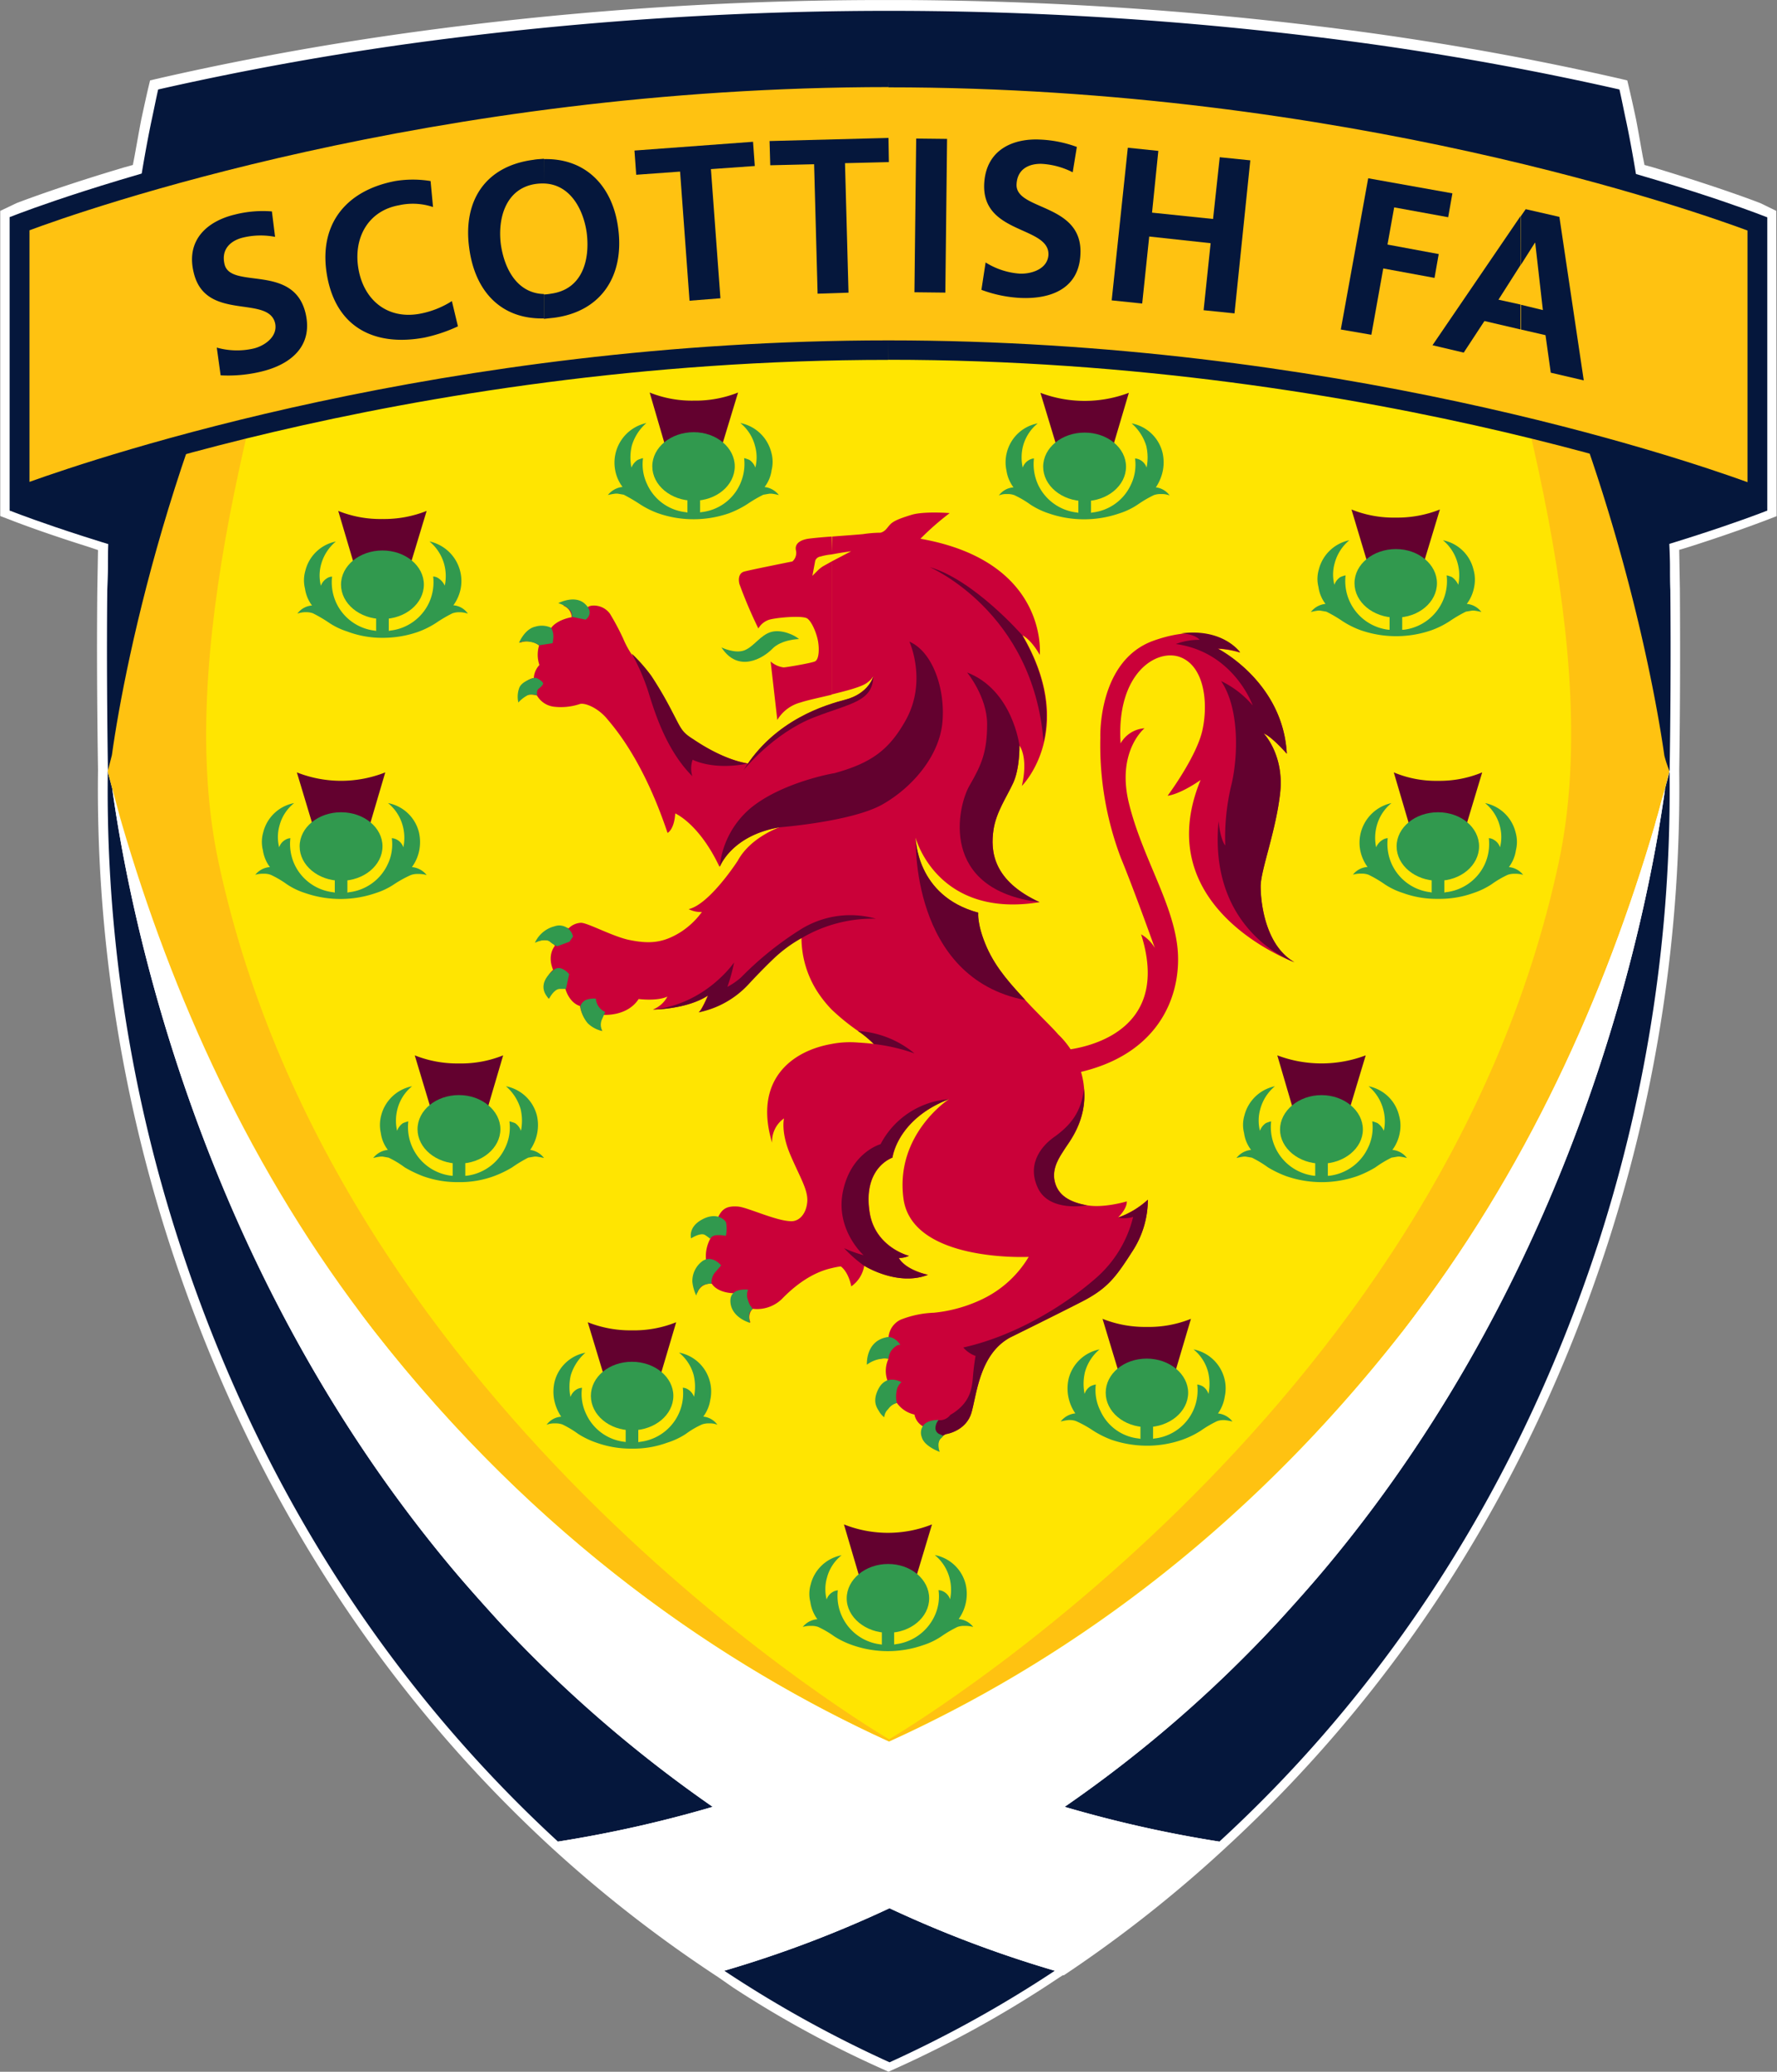 <svg id="93b31083-6b58-4b19-b713-9ed3f8b5c944" data-name="Layer 1" xmlns="http://www.w3.org/2000/svg" viewBox="0 0 364.61 425.09"><rect x="0" y="0" width="364.61" height="425.09" fill="#808080" stroke="none"/><title>2211128_20130221-20140509_SCO</title><path d="M305.21,608.18a219.94,219.94,0,0,1-31.1-16.92l-3-2.09a269,269,0,0,1-34.27-26.64c-36.07-33.19-62.5-75-78.41-124.06a303.08,303.08,0,0,1-14.62-97c-.14-9.94-.29-23-.14-37.15l.14-8-2.16-.72c-8.93-2.81-14.33-4.9-14.9-5.11l-3-1.15V226.73l3.31-1.58c2.23-.86,10-3.74,22.1-7.34l1.8-.5.36-1.87c.5-2.74.94-5.26,1.37-7.49.58-2.66,1.08-5,1.51-6.77l.29-1.22,1.22-.29c16.27-3.74,33.41-6.91,50.9-9.36a709.08,709.08,0,0,1,95.62-6.84H310a730.27,730.27,0,0,1,95.47,6.84c17.5,2.45,34.63,5.62,50.9,9.36l1.22.29.29,1.22c.43,1.8.94,4.1,1.51,6.77.43,2.23.86,4.75,1.37,7.56l.36,1.8,1.8.5c12.17,3.67,19.8,6.48,22,7.34l3.24,1.58.07,62.64-3,1.15c-1.37.5-6.48,2.45-14.83,5.11l-2.16.65.14,8c.07,11.23.07,23.4-.14,37.3a302.94,302.94,0,0,1-14.62,96.91c-15.91,49.1-42.34,90.86-78.41,124.06A266.28,266.28,0,0,1,342,588.74h-.22l-.79.5a228.94,228.94,0,0,1-34.2,18.94l-.79.36Z" transform="translate(-123.7 -183.46)" fill="#fff" fill-rule="evenodd"/><path d="M306,318.89c-101.81,0-178.2-29.88-179-30.17l-1.3-.5V228l2.81,1.08C129.24,229.39,205,259,306,259s176.76-29.59,177.55-29.88l2.74-1.08v60.19l-1.3.5C484.2,289,407.81,318.89,306,318.89Z" transform="translate(-123.7 -183.46)" fill="#05173c" fill-rule="evenodd"/><path d="M411.41,456.77c-33.62,43.13-71.57,68.9-105.41,84.38-33.84-15.48-71.78-41.26-105.41-84.38-25.34-32.4-45.72-113.9-45.43-115.06,2.81-20.3,6.77-83.3,39.1-131.83A799.62,799.62,0,0,1,306,200.81a797.91,797.91,0,0,1,111.74,9.07c32.33,48.53,41.54,131.83,41.54,131.83S436.68,424.37,411.41,456.77Z" transform="translate(-123.7 -183.46)" fill="#ffe501" fill-rule="evenodd"/><path d="M465.34,345.31c-3.67,26.35-17.78,97.13-68.62,158.62-3.38,4.1-7,8.14-10.66,12.17a264.25,264.25,0,0,1-43.92,38.09,252.59,252.59,0,0,0,31.75,7.13c28.94-26.57,59.33-66.1,77.9-123.26a301.86,301.86,0,0,0,14.47-96.34C466,342.94,465.62,344.09,465.34,345.31Z" transform="translate(-123.7 -183.46)" fill="#05173c" fill-rule="evenodd"/><path d="M306.22,575h-.07a233,233,0,0,1-33.84,12.82,243.52,243.52,0,0,0,33.91,18.79,243.52,243.52,0,0,0,33.91-18.79A236.87,236.87,0,0,1,306.22,575Z" transform="translate(-123.7 -183.46)" fill="#05173c" fill-rule="evenodd"/><path d="M443.52,360.43c9.07-42.26-7.92-98.71-21-143.93,28.94,47.23,40.18,102.53,42.84,121.9.29,1.15.58,2.23.86,3.31,0,.07-.94,3.82-1.51,5.69-.36,1.37-.72,2.66-1.08,4-.07.29-.22.65-.29,1-10.22,35-26.35,71.42-51.7,104-33.55,43-71.71,69-105.55,84.38v-.43S419.11,474.48,443.52,360.43Z" transform="translate(-123.7 -183.46)" fill="#ffc211" fill-rule="evenodd"/><path d="M146.74,345.31c3.67,26.35,17.78,97.13,68.62,158.62,3.38,4.1,7,8.14,10.66,12.17a270.16,270.16,0,0,0,43.92,38.09,252.59,252.59,0,0,1-31.75,7.13c-28.87-26.57-59.33-66.1-77.83-123.26a300,300,0,0,1-14.54-96.34C146.09,342.94,146.45,344.09,146.74,345.31Z" transform="translate(-123.7 -183.46)" fill="#05173c" fill-rule="evenodd"/><path d="M464.54,348c-.22.86-.43,1.8-.72,2.74a17.67,17.67,0,0,0-.58,2.09C453,387.72,436.9,424.08,411.62,456.48c-33.62,43.06-71.57,68.9-105.48,84.31-33.77-15.41-72.07-41.26-105.7-84.31-25.27-32.4-41.4-68.76-51.62-103.68a17.67,17.67,0,0,0-.58-2.09c-.22-.94-.5-1.87-.72-2.74s-.58-1.8-.79-2.66c3.67,26.35,17.78,97.13,68.62,158.62,3.38,4.1,7,8.14,10.66,12.17a270.16,270.16,0,0,0,43.92,38.09,252.59,252.59,0,0,1-31.75,7.13,276.55,276.55,0,0,0,34.13,26.5A236.87,236.87,0,0,0,306.22,575a240.14,240.14,0,0,0,33.91,12.82,275.16,275.16,0,0,0,33.77-26.5,252.59,252.59,0,0,1-31.75-7.13,264.25,264.25,0,0,0,43.92-38.09c3.67-4,7.27-8.06,10.66-12.17,50.83-61.49,64.94-132.26,68.62-158.62C465.12,346.18,464.83,347.11,464.54,348Z" transform="translate(-123.7 -183.46)" fill="#fff" fill-rule="evenodd"/><path d="M466.42,304.56c-.07-1.58-.07-3.24-.07-4.82s-.07-3.17-.14-4.75c0-1.15-.29-9.14-.29-9.43-1.08-29.09-3.67-49.18-5.76-61.42-.94-6.19-1.87-11.38-2.74-15.55-.58-2.66-1-4.9-1.44-6.77-16.85-3.82-33.84-6.91-50.76-9.29a721,721,0,0,0-96.12-6.84h-6a722,722,0,0,0-96.19,6.84c-16.92,2.38-33.91,5.47-50.76,9.29-.43,1.87-.86,4.1-1.44,6.77-.86,4.18-1.8,9.36-2.74,15.55-2.09,12.24-4.61,32.33-5.76,61.42,0,.29-.14,4.32-.22,6.12v.22c0,1-.07,2-.07,3.1-.07,1.58-.07,3.17-.07,4.75s-.07,3.24-.14,4.82c-.14,14.47,0,27.79.14,37.15,0,.14.79-2.09,1.15-3.24,2.81-20.3,15-80.35,47.3-129A799.62,799.62,0,0,1,306,200.45h0a799.74,799.74,0,0,1,111.82,9.07c32.26,48.6,44.5,108.65,47.38,129a26.1,26.1,0,0,0,1.08,3.24C466.42,332.35,466.56,319,466.42,304.56Z" transform="translate(-123.7 -183.46)" fill="#05173c" fill-rule="evenodd"/><path d="M168.55,360.43c-9.07-42.26,8-98.71,21-143.93C160.56,263.74,149.33,319,146.66,338.4c-.29,1.15-.58,2.23-.86,3.31,0,.07,1,3.82,1.51,5.69.36,1.37.72,2.66,1.08,4,.07.29.22.65.29,1,10.22,35,26.35,71.42,51.7,104,33.55,43,72.07,69,105.77,84.38v-.43S193,474.48,168.55,360.43Z" transform="translate(-123.7 -183.46)" fill="#ffc211" fill-rule="evenodd"/><path d="M294.34,297.22c1.8-.36,4-.65,4-.65l-4,2.09v27.29c3.17-.79,6.34-1.58,7.42-2.52a4.36,4.36,0,0,0,1.15-1.22s-.86,3.53-5.76,4.82c-.72.22-1.66.43-2.81.86V390.6a44.17,44.17,0,0,0,5.83,4.68,21.89,21.89,0,0,1,2.81,2.38c-1-.14-2.09-.22-3.24-.29a19.61,19.61,0,0,0-5.4.29v46a17.15,17.15,0,0,1,1.87-.36s1.51.94,2.16,4.1a6.47,6.47,0,0,0,2.66-4.25s6.84,4.32,13.1,1.87c0,0-4.46-.86-6-3.46a4.67,4.67,0,0,0,2.09-.43s-6.91-1.73-8.06-8.86,2.23-10.3,4.68-11.3c0,0,.94-7.85,11.59-12,0,0-11.09,7.2-9.36,20.38s25.7,12,25.7,12A22.25,22.25,0,0,1,325.3,450a29.61,29.61,0,0,1-10,2.81,20.45,20.45,0,0,0-6.84,1.44,4.41,4.41,0,0,0-2.45,3.6s-3.82.22-3.6,4.9a6.67,6.67,0,0,1,3.6-.5,5.85,5.85,0,0,0-.22,4.46s-3.74,2.09-.94,7.06a4.15,4.15,0,0,1,2.88-2.45,6,6,0,0,0,3.6,2.38,3.57,3.57,0,0,0,1.8,2.45s-1,2.88,3.17,5a2.67,2.67,0,0,1,1.51-3.46s4.18-.58,5.26-4.54,1.73-11.88,7.85-15.26c0,0,9.36-4.61,14.69-7.34s7-5,10.44-10.37a19.38,19.38,0,0,0,3.17-10.58,17.76,17.76,0,0,1-6.12,3.67c2-2,1.8-3.31,1.8-3.31s-4.75,1.44-8.21.79-5.83-1.94-6.55-4.82,1.15-5.33,2-6.7,4.61-5.83,4-12.38a17.26,17.26,0,0,0-5.33-11.16c-1-1.22-4.25-4.32-6.77-7.06s-5.9-6.26-7.92-10.87-1.73-7.06-1.73-7.06c-12.82-3.46-12.82-15.34-12.82-15.34S315.94,372,337,368.57c-9.5-4.39-10.15-10.37-9.43-15,.58-3.53,2.59-6.41,4-9.43s1.3-7.7,1.3-7.7,1.87,2.3.5,8.28c0,0,11.52-11.45.14-30.89,0,0,1.66.72,3.53,4,0,0,1.94-19.15-24.48-23.83a56.07,56.07,0,0,1,6-5.26s-5.26-.43-7.85.36-3.74,1.3-4.39,2-.94,1.37-1.94,1.66a26,26,0,0,0-3.6.29c-.58.07-3.6.29-6.34.5Zm-1.8,2.45a6.6,6.6,0,0,0-1,.79l-1.15,1.15.58-3.1a1.35,1.35,0,0,1,1.08-.86,11.8,11.8,0,0,1,2.3-.43v-3.67c-2.16.14-4.18.36-4.68.43-1.15.14-3,.72-2.66,2.38a2.36,2.36,0,0,1-.72,2.3s-9,1.8-9.94,2.09-1.22,1.3-.94,2.52a94.42,94.42,0,0,0,3.89,9.14,4,4,0,0,1,2.23-1.8c1.51-.43,6.91-.94,7.85-.22s1.87,3,2.16,4.61.22,3.82-.65,4.18-5.9,1.22-6.41,1.22a5,5,0,0,1-2.66-1.22l1.37,12a7.92,7.92,0,0,1,4.82-3.6c1.51-.5,4-1,6.34-1.58V298.66l-1.8,1Zm1.8,28.22V390.6a24.28,24.28,0,0,1-2.88-3.6,20.54,20.54,0,0,1-3.31-11.09A16,16,0,0,0,282,379.8c-2.38,2.66-4.54,5-4.54,5A22.34,22.34,0,0,1,267,391.18c.58-.22,1.94-3.46,1.94-3.46-4.39,2.88-11.3,2.88-11.3,2.88a5.72,5.72,0,0,0,3-2.66c-2.16,1-5.9.5-5.9.5-2.38,3.67-7.27,3.24-7.27,3.24a3,3,0,0,0-.22,3.31,6.29,6.29,0,0,1-4.54-5.11c-2.3-.72-3-3.53-3-3.53-2.59-.65-3.46,2-3.46,2-2.16-3.31.94-5.9.94-5.9-1.3-3.1.36-4.9.36-4.9-.94-1.94-3.6-.94-3.6-.94,2.3-4.61,6.41-2.66,6.41-2.66a3.8,3.8,0,0,1,2.59-1.15c1.44.07,6.19,2.66,9.58,3.46,4.39.94,7.2.72,10.87-1.58a16.39,16.39,0,0,0,4.32-4.1A5.47,5.47,0,0,1,265,370c4.32-1,10.08-9.94,10.08-9.94,2.66-4.9,8.71-6.91,8.71-6.91-10,1.66-12.38,8.14-12.38,8.14-.14-23.47,15.26-31,23-33.41Zm0,69.77v46c-4.46,1-8.06,4.1-10.22,6.34a7.35,7.35,0,0,1-6,2,2.53,2.53,0,0,0-.43,2.81c-5-3-3.46-6-3.46-6-3.53-.14-4.46-1.94-4.46-1.94a2.76,2.76,0,0,0-3,1.87c-1.58-5.83,1.8-6.62,1.8-6.62a7.79,7.79,0,0,1,1-4.75c-1.44-1.58-3.53-.29-3.53-.29.72-4.32,5-3.89,5-3.89.79-1.58,1.66-2.38,4.18-2.16,2,.22,7.85,3,10.87,3,1.58,0,3-1.44,3.24-3.89s-1.44-5-3.46-9.72-1.3-7.49-1.3-7.49a5.79,5.79,0,0,0-2.45,5C278.28,405.14,286.06,399.1,294.34,397.66Z" transform="translate(-123.7 -183.46)" fill="#ca0139" fill-rule="evenodd"/><path d="M278.64,340.27l-3,9.65-4.32,11.38c-4.18-8.86-9.07-10.94-9.07-10.94-.22,3.38-1.58,4-1.58,4-4.9-14.62-10.58-21.24-12.46-23.47s-4.46-3.24-5.47-3a12.28,12.28,0,0,1-5.33.58,4.66,4.66,0,0,1-3.53-2.3c-2.38-.72-3.24.79-3.24.79a3.35,3.35,0,0,1,2.59-4.39,4.22,4.22,0,0,1,1.15-2.66,6.5,6.5,0,0,1-.07-4,3.88,3.88,0,0,0-3.89-.58c2.09-4.82,6.34-3,6.34-3,1.3-1.8,4.25-2.23,4.25-2.23a2.71,2.71,0,0,0-1.73-2.38c2.38-2.09,5,.36,5,.36.43-.58,3.17-.72,4.61,1.37a50.74,50.74,0,0,1,2.66,5,19.37,19.37,0,0,0,1.73,3.24,35,35,0,0,1,4,4.54,76.77,76.77,0,0,1,4.32,7.42c1.8,3.38,1.87,4.1,4.32,5.62S273.67,340,278.64,340.27Z" transform="translate(-123.7 -183.46)" fill="#ca0139" fill-rule="evenodd"/><path d="M265.75,342.72a5.47,5.47,0,0,1,.07-3.38s4.1,2.23,11.3.79h0c-4.54-.79-9-3.53-11.16-5-2.45-1.51-2.52-2.23-4.32-5.62a76.77,76.77,0,0,0-4.32-7.42,35,35,0,0,0-4-4.54,44.34,44.34,0,0,1,3.24,7.34C257.83,328.9,260.14,337.1,265.75,342.72Z" transform="translate(-123.7 -183.46)" fill="#63012f" fill-rule="evenodd"/><path d="M336.67,427.25c2.38,5,10,3.53,10,3.53-3.38-.65-5.83-1.94-6.55-4.82s1.15-5.33,2-6.7,4.61-5.83,4-12.38c-.58,4.68-2.59,7.42-6.41,10.08C338.18,418.1,334.08,421.78,336.67,427.25Z" transform="translate(-123.7 -183.46)" fill="#63012f" fill-rule="evenodd"/><path d="M302.9,322.2s-.86,3.53-5.76,4.82c-3.89,1-14.54,4.1-20.88,14.47,0,0,6.12-7.63,14.54-10.87C298.22,327.74,302.76,327.46,302.9,322.2Z" transform="translate(-123.7 -183.46)" fill="#63012f" fill-rule="evenodd"/><path d="M314.42,299.81s21.31,9.07,23.4,35.86c1.22-5.26,1-12.67-4.39-21.89C333.43,313.78,323.5,302.4,314.42,299.81Z" transform="translate(-123.7 -183.46)" fill="#63012f" fill-rule="evenodd"/><path d="M337,368.57h0c-9.5-4.39-10.15-10.37-9.43-15,.58-3.53,2.59-6.41,4-9.43s1.3-7.7,1.3-7.7-1.37-11.38-10.73-15c0,0,4.1,5,4.1,10.58s-1.08,8.28-3.6,12.6S316.3,366,337,368.57Z" transform="translate(-123.7 -183.46)" fill="#63012f" fill-rule="evenodd"/><path d="M318.38,409a17.21,17.21,0,0,0-14,9.22s-6,1.66-7.7,9.58S300.89,441,300.89,441a25,25,0,0,1-4-1.44,27.35,27.35,0,0,0,4.1,3.6s6.84,4.32,13.1,1.87c0,0-4.46-.86-6-3.46a4.67,4.67,0,0,0,2.09-.43s-6.91-1.73-8.06-8.86,2.23-10.3,4.68-11.3C306.79,421,307.73,413.14,318.38,409Z" transform="translate(-123.7 -183.46)" fill="#63012f" fill-rule="evenodd"/><path d="M271.73,316.3s2.81,1.37,4.75.58,3.24-3.1,5.4-3.74,4.9.65,5.76,1.44c0,0-3.6.07-5.47,2S275.18,321.62,271.73,316.3Z" transform="translate(-123.7 -183.46)" fill="#31994e" fill-rule="evenodd"/><path d="M387.72,338.11s-3-3.46-4.75-4.18c0,0,4.25,4.39,3.38,12.24s-4,15.84-4,19.15.94,12.1,6.91,15.55c0,0-30.1-10.94-19.22-37.37,0,0-3.89,2.81-6.77,3.24,0,0,5.9-7.92,7.13-13.39s.5-13-4.39-15-13.32,3.17-12.38,17.64a6.1,6.1,0,0,1,4.9-3.1s-5.83,4.75-3.17,15.48,8.64,19.73,9.86,28.87S362.52,400,344.09,403.7L341.28,399s23.76-1.08,16.56-23.83a7.63,7.63,0,0,1,2.81,2.81s-4.18-11.74-7-18.58a65.41,65.41,0,0,1-4.18-24.62s-.58-15.77,10.94-19.87,16.7,1.08,17.71,2.45a18.44,18.44,0,0,0-4.61-.79S386.93,323.28,387.72,338.11Z" transform="translate(-123.7 -183.46)" fill="#ca0139" fill-rule="evenodd"/><path d="M366,313.42c7.63-1,11.3,2.74,12.17,3.89a18.44,18.44,0,0,0-4.61-.79s13.39,6.77,14.18,21.6c0,0-3-3.46-4.75-4.18,0,0,4.25,4.39,3.38,12.24s-4,15.84-4,19.15.94,12.1,6.91,15.55c0,0-17.71-6.12-15.55-28.94,0,0,.29,3.6,1.37,5a46.69,46.69,0,0,1,1.15-12c1.44-5.54,1.94-15.91-2-21.74a19.81,19.81,0,0,1,6.48,5s-3.82-10.94-15.77-12.6a13.58,13.58,0,0,1,4.9-.86S369,313.56,366,313.42Z" transform="translate(-123.7 -183.46)" fill="#63012f" fill-rule="evenodd"/><path d="M277.63,349.34a18.1,18.1,0,0,0-6.26,12s2.38-6.48,12.38-8.14c0,0,14.76-1.15,21-4.68s11.66-10,12.31-16.78-1.94-14.54-6.77-16.63c0,0,3.74,8.14-.79,16.2-3.38,6-7,8.71-14.62,10.8C294.91,342.07,284.11,343.94,277.63,349.34Z" transform="translate(-123.7 -183.46)" fill="#63012f" fill-rule="evenodd"/><path d="M334.08,388.66c-2.52-2.81-5.9-6.26-7.92-10.87s-1.73-7.06-1.73-7.06c-12.82-3.46-12.82-15.34-12.82-15.34S310.39,384.12,334.08,388.66Z" transform="translate(-123.7 -183.46)" fill="#63012f" fill-rule="evenodd"/><path d="M317.81,477.72s4.18-.58,5.26-4.54,1.73-11.88,7.85-15.26c0,0,9.36-4.61,14.69-7.34s7-5,10.44-10.37a19.38,19.38,0,0,0,3.17-10.58,17.76,17.76,0,0,1-6.12,3.67,6.67,6.67,0,0,0,3.1-.14,24.27,24.27,0,0,1-7.78,12.67c-6.62,5.76-16.7,11.81-27.07,14.11a5.94,5.94,0,0,0,2.52,1.73s-.29,1.51-.5,3.82-.22,5.69-4.68,8.28a2.7,2.7,0,0,1-2.45,1.08s-2.88,1.58.07,6.34A2.67,2.67,0,0,1,317.81,477.72Z" transform="translate(-123.7 -183.46)" fill="#63012f" fill-rule="evenodd"/><path d="M257.69,390.6s6.91,0,11.3-2.88c0,0-1.37,3.24-1.94,3.46a19.14,19.14,0,0,0,10.37-5.9s2.38-2.59,4.9-5a28.08,28.08,0,0,1,5.83-4.32,28.74,28.74,0,0,1,15.26-4,19.26,19.26,0,0,0-15.48,2.23A66.83,66.83,0,0,0,275.76,384a14.4,14.4,0,0,1-2.81,1.94,35,35,0,0,0,1.37-5S268.49,389.52,257.69,390.6Z" transform="translate(-123.7 -183.46)" fill="#63012f" fill-rule="evenodd"/><path d="M311.33,399.6A20.07,20.07,0,0,0,299.74,395a1.51,1.51,0,0,0,.43.29,21.89,21.89,0,0,1,2.81,2.38h0A37.81,37.81,0,0,1,311.33,399.6Z" transform="translate(-123.7 -183.46)" fill="#63012f" fill-rule="evenodd"/><path d="M238.25,307.22s3.38-1.8,5.47.14.14,3.24.14,3.24l-2.81-.58a1.74,1.74,0,0,0-.72-1.66A5.36,5.36,0,0,0,238.25,307.22Z" transform="translate(-123.7 -183.46)" fill="#31994e" fill-rule="evenodd"/><path d="M230.18,315.36s1.15-2.81,3.31-3.31a4.58,4.58,0,0,1,3.31.22,3.82,3.82,0,0,1,.43,2.16l-.14,1-2.74.43a4.67,4.67,0,0,0-2-.72A3.62,3.62,0,0,0,230.18,315.36Z" transform="translate(-123.7 -183.46)" fill="#31994e" fill-rule="evenodd"/><path d="M241.27,375.62a2.88,2.88,0,0,0-3.82-2.09,6.05,6.05,0,0,0-4,3.38s1.94-1,3-.29a5.47,5.47,0,0,0,1.58,1l2.52-.94Z" transform="translate(-123.7 -183.46)" fill="#31994e" fill-rule="evenodd"/><path d="M240.48,383.33s-1.73-2.09-3.17-.86c-4.1,3.38-.94,5.9-.94,5.9s1-2,2.16-2h1.3Z" transform="translate(-123.7 -183.46)" fill="#31994e" fill-rule="evenodd"/><path d="M242.78,389.88a6.58,6.58,0,0,0,1.51,3.53,5.92,5.92,0,0,0,3,1.58,2.75,2.75,0,0,1-.14-2.23c.43-.94.72-1.66.72-1.66a3.26,3.26,0,0,1-1.58-1.51c-.43-1-.29-1.22-.29-1.22a4.67,4.67,0,0,0-2.16.29A2.37,2.37,0,0,0,242.78,389.88Z" transform="translate(-123.7 -183.46)" fill="#31994e" fill-rule="evenodd"/><path d="M272.66,434.23c-.43-.72-2.16-2.09-5-.5s-2.16,3.82-2.16,3.82,1.87-1.22,2.81-.72a8.55,8.55,0,0,1,1.08.79,1.68,1.68,0,0,1,1.37-.72,6.66,6.66,0,0,1,1.87.14A6.78,6.78,0,0,0,272.66,434.23Z" transform="translate(-123.7 -183.46)" fill="#31994e" fill-rule="evenodd"/><path d="M271.66,443.09s-1.73-2.16-3.74-.94a5.08,5.08,0,0,0-2.16,4.32,9,9,0,0,0,.79,2.81s.5-1.8,1.58-2.16a4.07,4.07,0,0,1,1.58-.29,3.19,3.19,0,0,1,.65-2.23C271,443.88,271.66,443.09,271.66,443.09Z" transform="translate(-123.7 -183.46)" fill="#31994e" fill-rule="evenodd"/><path d="M277.85,451.58a1.66,1.66,0,0,1-.36-.5,7.82,7.82,0,0,1-.36-1,2.76,2.76,0,0,1,.07-2c-.94-.07-4-.22-3.6,2.81s4,4,4,4-.5-1.73.07-2.38c.29-.29.43-.43.5-.43A2.74,2.74,0,0,1,277.85,451.58Z" transform="translate(-123.7 -183.46)" fill="#31994e" fill-rule="evenodd"/><path d="M308.45,459.43s-1.15-1.94-2.88-1.58c-4.32.86-4,5.62-4,5.62a6.44,6.44,0,0,1,3-1.22,3.33,3.33,0,0,1,1.44,0,3.22,3.22,0,0,1,.94-2.09C307.94,459.14,308.45,459.43,308.45,459.43Z" transform="translate(-123.7 -183.46)" fill="#31994e" fill-rule="evenodd"/><path d="M308.66,467.06s-3-1.8-4.68,1.3c-1.51,2.88-.14,4.18.22,4.9a4.21,4.21,0,0,0,.94,1,2.48,2.48,0,0,1,.79-1.66,3.34,3.34,0,0,1,1.8-1.3,4.92,4.92,0,0,1-.07-2.3A2.84,2.84,0,0,1,308.66,467.06Z" transform="translate(-123.7 -183.46)" fill="#31994e" fill-rule="evenodd"/><path d="M313.06,476.06a2.51,2.51,0,0,0-.22,2.3c.5,1.87,3.67,3,3.67,3s-.72-1.94.29-2.81a1.29,1.29,0,0,0,.43-.5l-.65-.29a1.35,1.35,0,0,1-.94-1.22,2.62,2.62,0,0,1,.65-1.73S313.92,474.7,313.06,476.06Z" transform="translate(-123.7 -183.46)" fill="#31994e" fill-rule="evenodd"/><path d="M234.79,323.21c-.43-.36-1.15-.79-1.51-.65,0,0-2.38.58-3,1.94a5.26,5.26,0,0,0-.22,3.1A6.79,6.79,0,0,1,232.2,326a4.08,4.08,0,0,1,1.73.14s-.22-.86.22-1.3a6.49,6.49,0,0,0,.72-.65c.14-.22.36-.36.22-.65C235.08,323.5,234.94,323.35,234.79,323.21Z" transform="translate(-123.7 -183.46)" fill="#31994e" fill-rule="evenodd"/><path d="M340.49,275l-3.31-10.94a25.68,25.68,0,0,0,18.14,0L352.08,275l-5.83-.5Z" transform="translate(-123.7 -183.46)" fill="#63012f" fill-rule="evenodd"/><path d="M354.74,279.22c0,3.89-3.82,7.06-8.5,7.06s-8.5-3.17-8.5-7.06,3.82-7,8.5-7S354.74,275.33,354.74,279.22Z" transform="translate(-123.7 -183.46)" fill="#31994e" fill-rule="evenodd"/><rect x="221.26" y="95.54" width="2.59" height="10.08" fill="#31994e"/><path d="M346.18,289.08h0Z" transform="translate(-123.7 -183.46)" fill="#45ab47" fill-rule="evenodd"/><path d="M360.86,283.46A9.57,9.57,0,0,0,362.3,280a9,9,0,0,0-.07-3.67,8.07,8.07,0,0,0-6.34-6,10,10,0,0,1,3,4.61,10.39,10.39,0,0,1,.07,4.46,2.76,2.76,0,0,0-1.22-1.51,2.48,2.48,0,0,0-1.15-.36,9.45,9.45,0,0,1-.86,5.4,9.88,9.88,0,0,1-7.92,5.69,4.21,4.21,0,0,1-.94.14v.07h-1.3v-.07a3.61,3.61,0,0,1-.86-.14,10,10,0,0,1-8-5.69,10.09,10.09,0,0,1-.86-5.4,2.27,2.27,0,0,0-1.08.36,2.76,2.76,0,0,0-1.22,1.51,9.38,9.38,0,0,1,.07-4.46,9,9,0,0,1,3-4.61,8.07,8.07,0,0,0-6.34,6,7.92,7.92,0,0,0-.07,3.67,7.57,7.57,0,0,0,1.44,3.46,4.05,4.05,0,0,0-3,1.66,3.76,3.76,0,0,1,1.51-.29h.43a4,4,0,0,1,1.22.22,20.19,20.19,0,0,1,3.31,1.94,15.93,15.93,0,0,0,3.74,1.8,22.21,22.21,0,0,0,14.54,0,14.7,14.7,0,0,0,3.74-1.8,23.91,23.91,0,0,1,3.31-1.94,4.08,4.08,0,0,1,1.3-.22h.36a4.35,4.35,0,0,1,1.58.29A4.05,4.05,0,0,0,360.86,283.46Z" transform="translate(-123.7 -183.46)" fill="#31994e" fill-rule="evenodd"/><path d="M404.28,298.94,401,288a23.15,23.15,0,0,0,9.07,1.66,23.59,23.59,0,0,0,9.07-1.66l-3.31,10.94-5.76-.5Z" transform="translate(-123.7 -183.46)" fill="#63012f" fill-rule="evenodd"/><path d="M418.54,303.12c0,3.89-3.74,7.06-8.42,7.06s-8.5-3.17-8.5-7.06,3.82-7,8.5-7S418.54,299.3,418.54,303.12Z" transform="translate(-123.7 -183.46)" fill="#31994e" fill-rule="evenodd"/><rect x="285.12" y="119.45" width="2.59" height="10.15" fill="#31994e"/><path d="M410,313.06h0Z" transform="translate(-123.7 -183.46)" fill="#45ab47" fill-rule="evenodd"/><path d="M424.66,307.37a8.21,8.21,0,0,0,1.51-3.46,7.59,7.59,0,0,0-.14-3.6,8.05,8.05,0,0,0-6.26-6,9.19,9.19,0,0,1,3,4.68,9.37,9.37,0,0,1,.14,4.46,3.84,3.84,0,0,0-1.3-1.58,6.17,6.17,0,0,0-1.08-.36,10.06,10.06,0,0,1-8.78,11.16c-.36,0-.65.07-.94.07v.07h-1.3v-.07c-.29,0-.58-.07-.94-.07a10.06,10.06,0,0,1-8.78-11.16,6.17,6.17,0,0,0-1.08.36,3.18,3.18,0,0,0-1.22,1.58,8.54,8.54,0,0,1,.07-4.46,9.19,9.19,0,0,1,3-4.68,8.16,8.16,0,0,0-6.26,6,6.78,6.78,0,0,0-.07,3.6,7.27,7.27,0,0,0,1.44,3.46,4.31,4.31,0,0,0-3,1.66,11.18,11.18,0,0,1,1.51-.29h.36l1.3.22a28,28,0,0,1,3.31,1.94,18.14,18.14,0,0,0,3.74,1.87,22.21,22.21,0,0,0,14.54,0,18.14,18.14,0,0,0,3.74-1.87,28,28,0,0,1,3.31-1.94l1.3-.22h.36a11.18,11.18,0,0,1,1.51.29A4.18,4.18,0,0,0,424.66,307.37Z" transform="translate(-123.7 -183.46)" fill="#31994e" fill-rule="evenodd"/><path d="M412.92,352.94l-3.24-11a22.33,22.33,0,0,0,9.07,1.73,22.76,22.76,0,0,0,9.07-1.73l-3.31,11-5.76-.58Z" transform="translate(-123.7 -183.46)" fill="#63012f" fill-rule="evenodd"/><path d="M427.18,357.12c0,3.89-3.74,7.06-8.42,7.06s-8.5-3.17-8.5-7.06,3.82-7,8.5-7S427.18,353.23,427.18,357.12Z" transform="translate(-123.7 -183.46)" fill="#31994e" fill-rule="evenodd"/><rect x="293.76" y="173.38" width="2.59" height="10.15" fill="#31994e"/><path d="M418.61,367h0Z" transform="translate(-123.7 -183.46)" fill="#45ab47" fill-rule="evenodd"/><path d="M433.3,361.37a7.57,7.57,0,0,0,1.44-3.46,7.06,7.06,0,0,0-.07-3.67,8.08,8.08,0,0,0-6.26-6,9,9,0,0,1,3,4.61,8.55,8.55,0,0,1,.07,4.46,2.76,2.76,0,0,0-1.22-1.51,2.07,2.07,0,0,0-1.08-.36,10.09,10.09,0,0,1-.86,5.4,10,10,0,0,1-8,5.69,3.61,3.61,0,0,1-.86.14v.07h-1.3v-.07a4.21,4.21,0,0,1-.94-.14,10,10,0,0,1-7.92-5.69,10.09,10.09,0,0,1-.86-5.4,2.07,2.07,0,0,0-1.08.36,3.27,3.27,0,0,0-1.3,1.51,9.4,9.4,0,0,1,.14-4.46,9,9,0,0,1,3-4.61,8.32,8.32,0,0,0-6.41,9.65,8.62,8.62,0,0,0,1.51,3.46,4.07,4.07,0,0,0-3,1.58,5.48,5.48,0,0,1,1.51-.22h.36a4.08,4.08,0,0,1,1.3.22,23.91,23.91,0,0,1,3.31,1.94,14.7,14.7,0,0,0,3.74,1.8,20.23,20.23,0,0,0,7.27,1.22A20.51,20.51,0,0,0,426,366.7a15.93,15.93,0,0,0,3.74-1.8,20.19,20.19,0,0,1,3.31-1.94,4.08,4.08,0,0,1,1.3-.22h.36a5.48,5.48,0,0,1,1.51.22A4.2,4.2,0,0,0,433.3,361.37Z" transform="translate(-123.7 -183.46)" fill="#31994e" fill-rule="evenodd"/><path d="M389,411,385.78,400a25.68,25.68,0,0,0,18.14,0L400.61,411l-5.76-.5Z" transform="translate(-123.7 -183.46)" fill="#63012f" fill-rule="evenodd"/><path d="M403.34,415.22c0,3.82-3.82,7-8.5,7s-8.5-3.17-8.5-7,3.82-7.06,8.5-7.06S403.34,411.34,403.34,415.22Z" transform="translate(-123.7 -183.46)" fill="#31994e" fill-rule="evenodd"/><rect x="269.86" y="231.48" width="2.59" height="10.15" fill="#31994e"/><path d="M394.78,425.09h0Z" transform="translate(-123.7 -183.46)" fill="#45ab47" fill-rule="evenodd"/><path d="M409.39,419.4a8.21,8.21,0,0,0,1.51-3.46,7.63,7.63,0,0,0-.14-3.6,8.05,8.05,0,0,0-6.26-6,9.19,9.19,0,0,1,3,4.68,9.35,9.35,0,0,1,.14,4.46,3.84,3.84,0,0,0-1.3-1.58,6.17,6.17,0,0,0-1.08-.36,9.45,9.45,0,0,1-.86,5.4,10.07,10.07,0,0,1-7.92,5.76,3.65,3.65,0,0,0-.94.14h0a3,3,0,0,1-1.3,0h0a3.65,3.65,0,0,0-.94-.14,10.06,10.06,0,0,1-8.78-11.16,6.17,6.17,0,0,0-1.08.36,3.18,3.18,0,0,0-1.22,1.58,8.53,8.53,0,0,1,.07-4.46,9.19,9.19,0,0,1,3-4.68,8.16,8.16,0,0,0-6.26,6,6.79,6.79,0,0,0-.07,3.6,7.27,7.27,0,0,0,1.44,3.46,4.31,4.31,0,0,0-3,1.66,11.18,11.18,0,0,1,1.51-.29h.36l1.3.22a23,23,0,0,1,3.31,2,21.94,21.94,0,0,0,3.74,1.8,22.21,22.21,0,0,0,14.54,0,21.94,21.94,0,0,0,3.74-1.8,23,23,0,0,1,3.31-2l1.3-.22h.36a11.18,11.18,0,0,1,1.51.29A4.18,4.18,0,0,0,409.39,419.4Z" transform="translate(-123.7 -183.46)" fill="#31994e" fill-rule="evenodd"/><path d="M353.23,465l-3.31-10.94a23.59,23.59,0,0,0,9.07,1.66,23.15,23.15,0,0,0,9.07-1.66L364.82,465l-5.83-.5Z" transform="translate(-123.7 -183.46)" fill="#63012f" fill-rule="evenodd"/><path d="M367.49,469.22c0,3.89-3.82,7.06-8.5,7.06s-8.42-3.17-8.42-7.06,3.74-7,8.42-7S367.49,465.41,367.49,469.22Z" transform="translate(-123.7 -183.46)" fill="#31994e" fill-rule="evenodd"/><rect x="234" y="285.55" width="2.59" height="10.08" fill="#31994e"/><path d="M358.92,479.09h0Z" transform="translate(-123.7 -183.46)" fill="#45ab47" fill-rule="evenodd"/><path d="M373.61,473.47A8.07,8.07,0,0,0,375,470a7.92,7.92,0,0,0-.07-3.67,8.17,8.17,0,0,0-6.34-6,8.86,8.86,0,0,1,3,4.68,10.36,10.36,0,0,1,.07,4.46,2.9,2.9,0,0,0-1.22-1.58,3.63,3.63,0,0,0-1.08-.36,10.09,10.09,0,0,1-.86,5.4,9.94,9.94,0,0,1-8,5.69,3.61,3.61,0,0,1-.86.14v.07h-1.3v-.07a3.65,3.65,0,0,1-.94-.14,9.73,9.73,0,0,1-7.92-5.69,9.5,9.5,0,0,1-.94-5.4,4.42,4.42,0,0,0-1.08.36,2.9,2.9,0,0,0-1.22,1.58,10.36,10.36,0,0,1,.07-4.46,9.31,9.31,0,0,1,3-4.68,8.17,8.17,0,0,0-6.34,6,9,9,0,0,0,1.37,7.13,4.31,4.31,0,0,0-3,1.66,12.21,12.21,0,0,1,1.58-.29h.36a3.66,3.66,0,0,1,1.22.22A23,23,0,0,1,348,477a20.11,20.11,0,0,0,3.74,1.87,22.72,22.72,0,0,0,7.34,1.22,21.82,21.82,0,0,0,7.2-1.22,18.56,18.56,0,0,0,3.82-1.87,23,23,0,0,1,3.31-1.94,3.66,3.66,0,0,1,1.22-.22H375a12.21,12.21,0,0,1,1.58.29A4.31,4.31,0,0,0,373.61,473.47Z" transform="translate(-123.7 -183.46)" fill="#31994e" fill-rule="evenodd"/><path d="M300.1,507.24l-3.24-11a24.49,24.49,0,0,0,18.07,0l-3.31,11-5.69-.58Z" transform="translate(-123.7 -183.46)" fill="#63012f" fill-rule="evenodd"/><path d="M314.35,511.42c0,3.89-3.82,7.06-8.42,7.06s-8.5-3.17-8.5-7.06,3.82-7.06,8.5-7.06S314.35,507.53,314.35,511.42Z" transform="translate(-123.7 -183.46)" fill="#31994e" fill-rule="evenodd"/><rect x="180.94" y="327.67" width="2.52" height="10.15" fill="#31994e"/><path d="M305.86,521.28h0Z" transform="translate(-123.7 -183.46)" fill="#45ab47" fill-rule="evenodd"/><path d="M320.4,515.66a8.9,8.9,0,0,0,1.51-3.53,8.69,8.69,0,0,0-.07-3.6,8.07,8.07,0,0,0-6.34-6,9,9,0,0,1,3,4.61,9.4,9.4,0,0,1,.14,4.46,2.76,2.76,0,0,0-1.22-1.51,2.48,2.48,0,0,0-1.15-.36,9.45,9.45,0,0,1-.86,5.4,10.14,10.14,0,0,1-7.92,5.69c-.29.07-.65.07-.94.14v.07h-1.22V521c-.29-.07-.58-.07-.94-.14a10,10,0,0,1-8.78-11.09,2.27,2.27,0,0,0-1.08.36,2.76,2.76,0,0,0-1.22,1.51,8.55,8.55,0,0,1,.07-4.46,8.68,8.68,0,0,1,3-4.61,8.07,8.07,0,0,0-6.34,6,6.8,6.8,0,0,0-.07,3.6,7.83,7.83,0,0,0,1.44,3.53,4.2,4.2,0,0,0-3,1.58,5.48,5.48,0,0,1,1.51-.22h.36a4.08,4.08,0,0,1,1.3.22,20.19,20.19,0,0,1,3.31,1.94,17.6,17.6,0,0,0,3.74,1.8,22,22,0,0,0,14.47,0,14.7,14.7,0,0,0,3.74-1.8,23.91,23.91,0,0,1,3.31-1.94,4.08,4.08,0,0,1,1.3-.22h.36a6.42,6.42,0,0,1,1.58.22A4.21,4.21,0,0,0,320.4,515.66Z" transform="translate(-123.7 -183.46)" fill="#31994e" fill-rule="evenodd"/><path d="M247.61,465.7l-3.31-10.94a23.59,23.59,0,0,0,9.07,1.66,23.15,23.15,0,0,0,9.07-1.66L259.2,465.7l-5.83-.5Z" transform="translate(-123.7 -183.46)" fill="#63012f" fill-rule="evenodd"/><path d="M261.86,469.87c0,3.89-3.82,7.06-8.5,7.06s-8.42-3.17-8.42-7.06,3.74-7,8.42-7S261.86,466,261.86,469.87Z" transform="translate(-123.7 -183.46)" fill="#31994e" fill-rule="evenodd"/><rect x="128.38" y="286.2" width="2.59" height="10.08" fill="#31994e"/><path d="M253.3,479.74h0Z" transform="translate(-123.7 -183.46)" fill="#45ab47" fill-rule="evenodd"/><path d="M268,474.12a7.57,7.57,0,0,0,1.44-3.46,7.92,7.92,0,0,0-.07-3.67,8.07,8.07,0,0,0-6.34-6,9,9,0,0,1,3,4.61,10.39,10.39,0,0,1,.07,4.46,3,3,0,0,0-1.22-1.51,2.27,2.27,0,0,0-1.08-.36A10,10,0,0,1,255,479.3c-.29.07-.58.07-.86.14v.07h-1.3v-.07c-.36-.07-.65-.07-.94-.14a9.88,9.88,0,0,1-7.92-5.69,9.45,9.45,0,0,1-.86-5.4,2.48,2.48,0,0,0-1.15.36,3,3,0,0,0-1.22,1.51,10.39,10.39,0,0,1,.07-4.46,10,10,0,0,1,3-4.61,8.07,8.07,0,0,0-6.34,6,9,9,0,0,0-.07,3.67,9.57,9.57,0,0,0,1.44,3.46,4.05,4.05,0,0,0-3,1.66,4.1,4.1,0,0,1,1.58-.29h.36a4.08,4.08,0,0,1,1.3.22,20.79,20.79,0,0,1,3.24,1.94,17.39,17.39,0,0,0,3.74,1.8,20.93,20.93,0,0,0,7.34,1.22,20.1,20.1,0,0,0,7.2-1.22,15.06,15.06,0,0,0,3.82-1.8,17.51,17.51,0,0,1,3.31-1.94,4,4,0,0,1,1.22-.22h.43a3.76,3.76,0,0,1,1.51.29A4.05,4.05,0,0,0,268,474.12Z" transform="translate(-123.7 -183.46)" fill="#31994e" fill-rule="evenodd"/><path d="M212.11,411,208.8,400a23.59,23.59,0,0,0,9.07,1.66,23.15,23.15,0,0,0,9.07-1.66L223.7,411l-5.83-.5Z" transform="translate(-123.7 -183.46)" fill="#63012f" fill-rule="evenodd"/><path d="M226.37,415.15c0,3.89-3.82,7.06-8.5,7.06s-8.5-3.17-8.5-7.06,3.82-7,8.5-7S226.37,411.34,226.37,415.15Z" transform="translate(-123.7 -183.46)" fill="#31994e" fill-rule="evenodd"/><rect x="92.88" y="231.48" width="2.59" height="10.15" fill="#31994e"/><path d="M217.8,425.09h0Z" transform="translate(-123.7 -183.46)" fill="#45ab47" fill-rule="evenodd"/><path d="M232.49,419.4a9.07,9.07,0,0,0,1.44-3.46,8.67,8.67,0,0,0-.07-3.6,8.15,8.15,0,0,0-6.34-6,9.81,9.81,0,0,1,3,4.68,10.36,10.36,0,0,1,.07,4.46,3.18,3.18,0,0,0-1.22-1.58,9.06,9.06,0,0,0-1.15-.36,9.45,9.45,0,0,1-.86,5.4,10.07,10.07,0,0,1-7.92,5.76,4.21,4.21,0,0,0-.94.14h-1.3a3.61,3.61,0,0,0-.86-.14,10.05,10.05,0,0,1-8.86-11.16,9.08,9.08,0,0,0-1.08.36,3.18,3.18,0,0,0-1.22,1.58,9.35,9.35,0,0,1,.07-4.46,8.86,8.86,0,0,1,3-4.68,8.15,8.15,0,0,0-6.34,6,7.61,7.61,0,0,0-.07,3.6,7.27,7.27,0,0,0,1.44,3.46,4.31,4.31,0,0,0-3,1.66,11.18,11.18,0,0,1,1.51-.29h.43l1.22.22a19.54,19.54,0,0,1,3.31,2,24.86,24.86,0,0,0,3.74,1.8,20.8,20.8,0,0,0,7.27,1.22,20.23,20.23,0,0,0,7.27-1.22,21.94,21.94,0,0,0,3.74-1.8,28.06,28.06,0,0,1,3.31-2l1.3-.22h.36a14.9,14.9,0,0,1,1.58.29A4.31,4.31,0,0,0,232.49,419.4Z" transform="translate(-123.7 -183.46)" fill="#31994e" fill-rule="evenodd"/><path d="M187.92,352.94l-3.31-11a24.68,24.68,0,0,0,18.14,0l-3.24,11-5.83-.58Z" transform="translate(-123.7 -183.46)" fill="#63012f" fill-rule="evenodd"/><path d="M202.18,357.12c0,3.89-3.82,7.06-8.5,7.06s-8.5-3.17-8.5-7.06,3.82-7,8.5-7S202.18,353.23,202.18,357.12Z" transform="translate(-123.7 -183.46)" fill="#31994e" fill-rule="evenodd"/><rect x="68.69" y="173.38" width="2.59" height="10.15" fill="#31994e"/><path d="M193.61,367h0Z" transform="translate(-123.7 -183.46)" fill="#45ab47" fill-rule="evenodd"/><path d="M208.22,361.37a8.62,8.62,0,0,0,1.51-3.46,9,9,0,0,0-.07-3.67,8.07,8.07,0,0,0-6.34-6,9,9,0,0,1,3,4.61,9.4,9.4,0,0,1,.14,4.46,2.76,2.76,0,0,0-1.22-1.51,2.48,2.48,0,0,0-1.15-.36,9.45,9.45,0,0,1-.86,5.4,10,10,0,0,1-7.92,5.69,4.21,4.21,0,0,1-.94.14v.07H193v-.07a5,5,0,0,1-.94-.14,10,10,0,0,1-7.92-5.69,10.09,10.09,0,0,1-.86-5.4,2.27,2.27,0,0,0-1.08.36,2.76,2.76,0,0,0-1.22,1.51,8.55,8.55,0,0,1,.07-4.46,8.68,8.68,0,0,1,3-4.61,8.07,8.07,0,0,0-6.34,6,7.06,7.06,0,0,0-.07,3.67,7.57,7.57,0,0,0,1.44,3.46,4.2,4.2,0,0,0-3,1.58,5.48,5.48,0,0,1,1.51-.22h.43a4,4,0,0,1,1.22.22,20.19,20.19,0,0,1,3.31,1.94,14.7,14.7,0,0,0,3.74,1.8,22.21,22.21,0,0,0,14.54,0,14.7,14.7,0,0,0,3.74-1.8A23.91,23.91,0,0,1,208,363a4.08,4.08,0,0,1,1.3-.22h.36a6.42,6.42,0,0,1,1.58.22A4.34,4.34,0,0,0,208.22,361.37Z" transform="translate(-123.7 -183.46)" fill="#31994e" fill-rule="evenodd"/><path d="M196.34,299.23l-3.24-10.94a23.15,23.15,0,0,0,9.07,1.66,23.59,23.59,0,0,0,9.07-1.66l-3.31,10.94-5.76-.5Z" transform="translate(-123.7 -183.46)" fill="#63012f" fill-rule="evenodd"/><path d="M210.67,303.41c0,3.89-3.82,7.06-8.5,7.06s-8.5-3.17-8.5-7.06,3.82-7,8.5-7S210.67,299.52,210.67,303.41Z" transform="translate(-123.7 -183.46)" fill="#31994e" fill-rule="evenodd"/><rect x="77.18" y="119.74" width="2.59" height="10.08" fill="#31994e"/><path d="M202.1,313.27h0Z" transform="translate(-123.7 -183.46)" fill="#45ab47" fill-rule="evenodd"/><path d="M216.72,307.66a8.62,8.62,0,0,0,1.51-3.46,8.32,8.32,0,0,0-6.41-9.65,9.29,9.29,0,0,1,3,4.61,9.4,9.4,0,0,1,.14,4.46,3.66,3.66,0,0,0-1.3-1.51,2.07,2.07,0,0,0-1.08-.36,10.09,10.09,0,0,1-.86,5.4,10,10,0,0,1-7.92,5.69,5,5,0,0,1-.94.14v.07h-1.3V313a5,5,0,0,1-.94-.14,10,10,0,0,1-7.92-5.69,10.09,10.09,0,0,1-.86-5.4,2.07,2.07,0,0,0-1.08.36,3,3,0,0,0-1.22,1.51,8.55,8.55,0,0,1,.07-4.46,9.29,9.29,0,0,1,3-4.61,8.08,8.08,0,0,0-6.26,6,7.06,7.06,0,0,0-.07,3.67,7.57,7.57,0,0,0,1.44,3.46,4.05,4.05,0,0,0-3,1.66,5.61,5.61,0,0,1,1.51-.29h.36a4.08,4.08,0,0,1,1.3.22,28,28,0,0,1,3.31,1.94,14.7,14.7,0,0,0,3.74,1.8,20.18,20.18,0,0,0,7.27,1.3,21.93,21.93,0,0,0,7.27-1.22,18.14,18.14,0,0,0,3.74-1.87,28,28,0,0,1,3.31-1.94,4.08,4.08,0,0,1,1.3-.22h.36a5.61,5.61,0,0,1,1.51.29A3.93,3.93,0,0,0,216.72,307.66Z" transform="translate(-123.7 -183.46)" fill="#31994e" fill-rule="evenodd"/><path d="M260.21,275,257,264a23.15,23.15,0,0,0,9.07,1.66,23.59,23.59,0,0,0,9.07-1.66L271.8,275l-5.76-.5Z" transform="translate(-123.7 -183.46)" fill="#63012f" fill-rule="evenodd"/><path d="M274.46,279.14c0,3.89-3.74,7.06-8.42,7.06s-8.5-3.17-8.5-7.06,3.82-7,8.5-7S274.46,275.33,274.46,279.14Z" transform="translate(-123.7 -183.46)" fill="#31994e" fill-rule="evenodd"/><rect x="141.05" y="95.47" width="2.59" height="10.08" fill="#31994e"/><path d="M265.9,289h0Z" transform="translate(-123.7 -183.46)" fill="#45ab47" fill-rule="evenodd"/><path d="M280.58,283.39a7.27,7.27,0,0,0,1.44-3.46,7.06,7.06,0,0,0-.07-3.67,8.17,8.17,0,0,0-6.34-6,8.86,8.86,0,0,1,3,4.68,8.53,8.53,0,0,1,.07,4.46,3.18,3.18,0,0,0-1.22-1.58,6.17,6.17,0,0,0-1.08-.36,10.09,10.09,0,0,1-.86,5.4,9.84,9.84,0,0,1-8,5.69,3.61,3.61,0,0,1-.86.14v.07h-1.3v-.07a4.21,4.21,0,0,1-.94-.14,9.84,9.84,0,0,1-7.92-5.69,9.45,9.45,0,0,1-.86-5.4,6.17,6.17,0,0,0-1.08.36,3.35,3.35,0,0,0-1.3,1.58,10.36,10.36,0,0,1,.07-4.46,9.81,9.81,0,0,1,3-4.68,8.32,8.32,0,0,0-6.41,9.65,8.21,8.21,0,0,0,1.51,3.46,4.45,4.45,0,0,0-3,1.66,14.9,14.9,0,0,1,1.58-.29h.36l1.3.22a35.86,35.86,0,0,1,3.31,1.94,18.14,18.14,0,0,0,3.74,1.87A21.93,21.93,0,0,0,266,290a22.26,22.26,0,0,0,7.27-1.22,20.11,20.11,0,0,0,3.74-1.87,28,28,0,0,1,3.31-1.94l1.3-.22H282a11.18,11.18,0,0,1,1.51.29A4.31,4.31,0,0,0,280.58,283.39Z" transform="translate(-123.7 -183.46)" fill="#31994e" fill-rule="evenodd"/><path d="M128.88,230.18v53.42c11.38-4.18,83.38-29.45,177.12-29.45s165.82,25.27,177.12,29.45V230.18c-7.92-3-81.29-29.66-177.12-29.66S136.87,227.16,128.88,230.18Z" transform="translate(-123.7 -183.46)" fill="#ffc211" fill-rule="evenodd"/><path d="M306,253.3c91,0,161.71,23.83,176.26,29.09V230.76C472,226.94,399.89,201.38,306,201.38v-4c101.81,0,178.2,29.88,179,30.17l1.3.5v60.19l-2.81-1.08c-.72-.29-76.46-29.88-177.48-29.88Zm0,0h0v4h0c-101,0-176.76,29.59-177.48,29.88l-2.81,1.08V228l1.3-.5c.79-.29,77.18-30.17,179-30.17h0v4h0c-93.89,0-166,25.56-176.26,29.38v51.62C144.29,277.13,215,253.3,306,253.3Z" transform="translate(-123.7 -183.46)" fill="#05173c" fill-rule="evenodd"/><path d="M180.14,232.06a15.47,15.47,0,0,0-6.55.14c-2.16.5-4.61,2.09-3.82,5.47,1.22,5.26,14.18-.22,16.63,10.08,1.58,6.77-3.1,10.58-9.29,12a28.78,28.78,0,0,1-8.14.72l-.79-5.69a15.2,15.2,0,0,0,7.42.22c2.3-.5,5.18-2.45,4.54-5.26-1.44-5.83-14.33-.22-16.7-10.37-1.66-6.84,3-10.58,8.42-11.88a23.35,23.35,0,0,1,7.63-.65Z" transform="translate(-123.7 -183.46)" fill="#05173c" fill-rule="evenodd"/><path d="M217.66,250.42a31.87,31.87,0,0,1-6.84,2.3c-10,1.87-17.93-1.87-19.94-12.31s3.38-17.78,13.9-19.8a22.36,22.36,0,0,1,7.27,0l.5,5.33a13,13,0,0,0-7-.36c-6.41,1.15-9.43,6.84-8.28,13.18s6,10.3,12.6,9.07a18.55,18.55,0,0,0,6.55-2.59Z" transform="translate(-123.7 -183.46)" fill="#05173c" fill-rule="evenodd"/><path d="M236.74,243.72c6.41-.86,8.06-6.84,7.34-12.53-.72-5-3.53-9.94-8.78-10.08v-5c8.57-.22,14.18,5.54,15.26,14.33,1.22,9.43-3.31,16.92-13.18,18.22l-2.09.22v-5A10.14,10.14,0,0,0,236.74,243.72Zm-1.44-22.61a10.63,10.63,0,0,0-1.51.07c-6.19.79-8,6.84-7.34,12.31.72,5.18,3.38,10.15,8.86,10.3v5c-8.78.22-14.18-5.54-15.34-14.47-1.3-9.58,3.24-16.78,13.18-18.07.72-.14,1.44-.14,2.16-.22Z" transform="translate(-123.7 -183.46)" fill="#05173c" fill-rule="evenodd"/><polygon points="139.54 35.21 130.54 35.86 130.18 30.89 154.51 29.09 154.87 34.06 145.87 34.7 147.82 61.2 141.48 61.7 139.54 35.21" fill="#05173c" fill-rule="evenodd"/><polygon points="167.04 33.7 158.04 33.91 157.9 28.94 182.3 28.3 182.38 33.26 173.38 33.48 174.1 60.05 167.76 60.26 167.04 33.7" fill="#05173c" fill-rule="evenodd"/><rect x="298.91" y="224.53" width="31.54" height="6.34" transform="translate(-40.28 356.31) rotate(-89.35)" fill="#05173c"/><path d="M343.8,218.81a16,16,0,0,0-6.34-1.73c-2.16-.07-5,.72-5.18,4.18-.29,5.47,13.68,3.82,13.1,14.4-.29,6.91-5.9,9.22-12.31,8.93a26.78,26.78,0,0,1-8-1.66l.86-5.62a15.17,15.17,0,0,0,7.06,2.3c2.38.07,5.62-.94,5.83-3.82.29-6-13.68-4.18-13.18-14.62.36-7.06,6-9.36,11.52-9.07a24.71,24.71,0,0,1,7.49,1.51Z" transform="translate(-123.7 -183.46)" fill="#05173c" fill-rule="evenodd"/><polygon points="231.41 30.31 237.67 30.96 236.38 43.63 248.9 44.93 250.27 32.26 256.54 32.9 253.3 64.3 246.96 63.65 248.4 49.9 235.8 48.53 234.36 62.28 228.1 61.63 231.41 30.31" fill="#05173c" fill-rule="evenodd"/><polygon points="280.73 36.58 298.01 39.67 297.14 44.57 286.06 42.55 284.69 50.18 295.2 52.13 294.34 57.02 283.82 55.08 281.38 68.69 275.11 67.61 280.73 36.58" fill="#05173c" fill-rule="evenodd"/><path d="M438.7,233.28h-.07l-2.88,4.54v-10l1-1.44,6.91,1.58,5,33.55-6.77-1.58-1.08-7.7-5-1.15V246l4.46,1.08Zm-3,4.54-4.54,7.13,4.54,1v5.11l-7.42-1.73-4.25,6.48-6.41-1.51,18.07-26.5Z" transform="translate(-123.7 -183.46)" fill="#05173c" fill-rule="evenodd"/></svg>